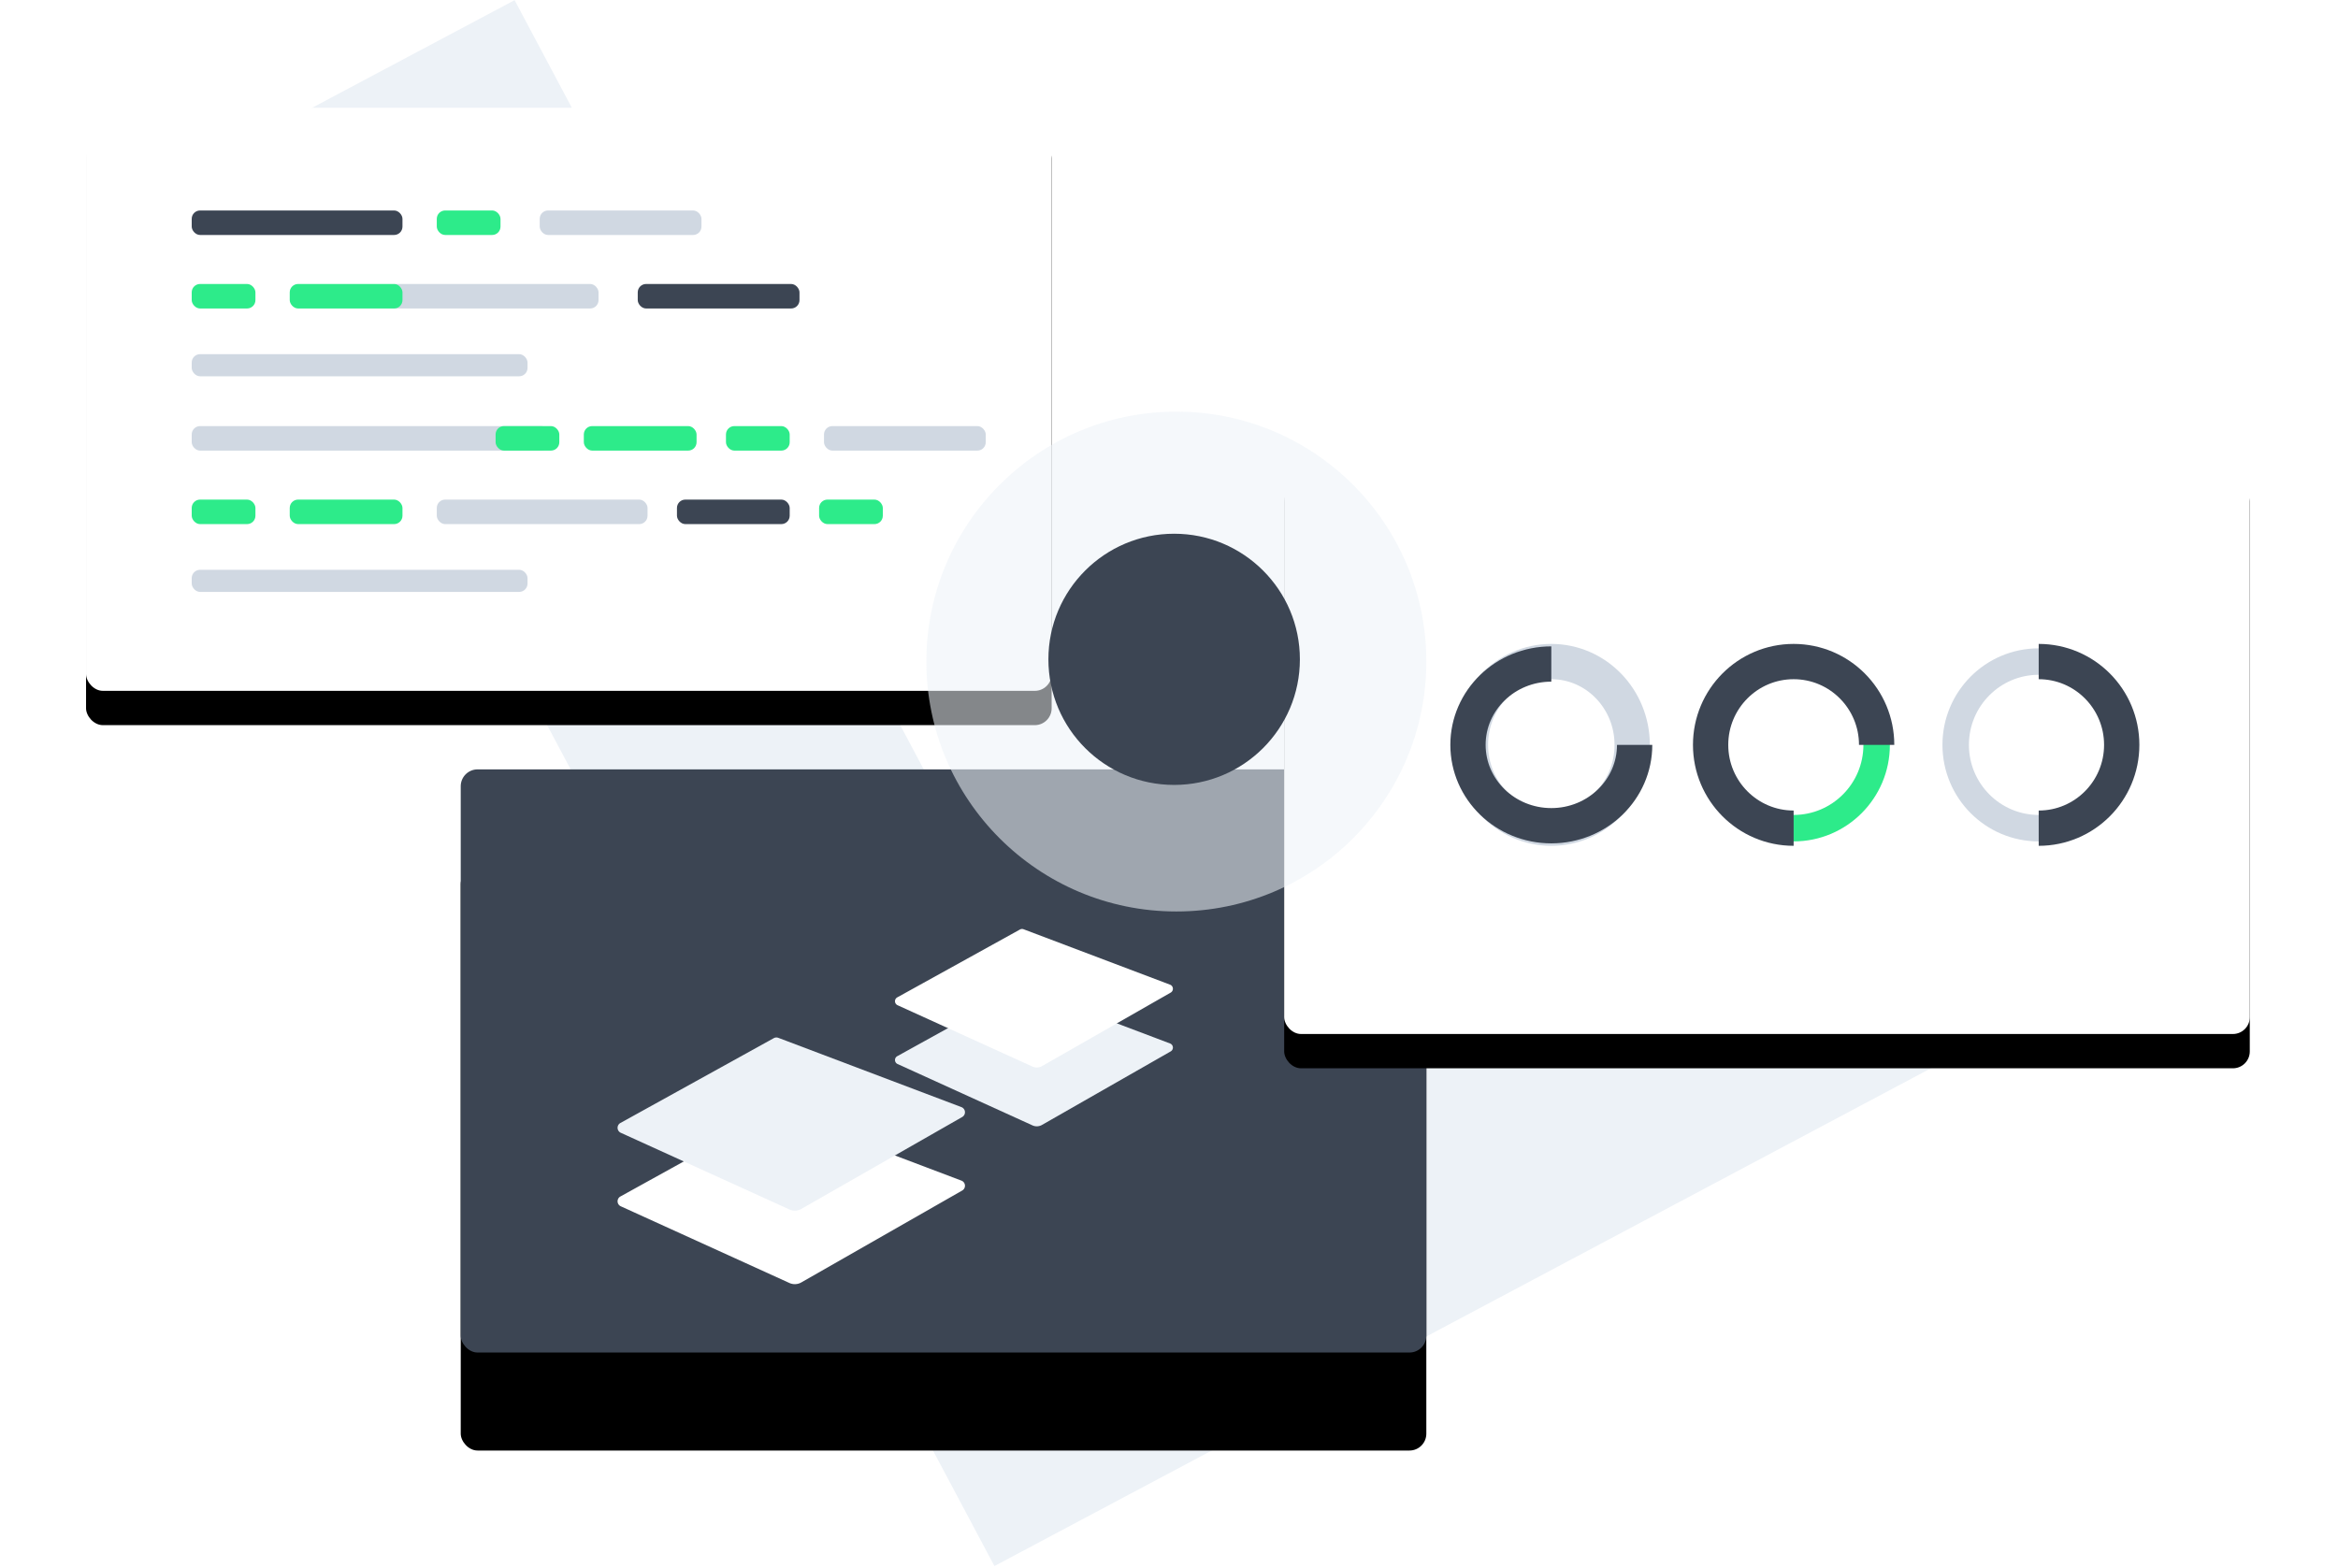 <svg width="477" height="320" xmlns="http://www.w3.org/2000/svg" xmlns:xlink="http://www.w3.org/1999/xlink"><defs><rect id="b" x=".556" y=".975" width="197" height="119" rx="3.44"/><filter x="-15.5%" y="-19.7%" width="131%" height="151.3%" filterUnits="objectBoundingBox" id="a"><feMorphology radius="3.5" in="SourceAlpha" result="shadowSpreadOuter1"/><feOffset dy="7" in="shadowSpreadOuter1" result="shadowOffsetOuter1"/><feGaussianBlur stdDeviation="12.5" in="shadowOffsetOuter1" result="shadowBlurOuter1"/><feColorMatrix values="0 0 0 0 0.235 0 0 0 0 0.271 0 0 0 0 0.325 0 0 0 0.539 0" in="shadowBlurOuter1"/></filter><rect id="d" width="197" height="119" rx="3.44"/><filter x="-13.5%" y="-13%" width="126.9%" height="152.1%" filterUnits="objectBoundingBox" id="c"><feMorphology radius="3.5" in="SourceAlpha" result="shadowSpreadOuter1"/><feOffset dy="20" in="shadowSpreadOuter1" result="shadowOffsetOuter1"/><feGaussianBlur stdDeviation="9" in="shadowOffsetOuter1" result="shadowBlurOuter1"/><feColorMatrix values="0 0 0 0 0.604 0 0 0 0 0.619 0 0 0 0 0.637 0 0 0 0.666 0" in="shadowBlurOuter1"/></filter><rect id="f" width="197" height="119" rx="3.44"/><filter x="-15.5%" y="-19.7%" width="131%" height="151.3%" filterUnits="objectBoundingBox" id="e"><feMorphology radius="3.5" in="SourceAlpha" result="shadowSpreadOuter1"/><feOffset dy="7" in="shadowSpreadOuter1" result="shadowOffsetOuter1"/><feGaussianBlur stdDeviation="12.5" in="shadowOffsetOuter1" result="shadowBlurOuter1"/><feColorMatrix values="0 0 0 0 0.235 0 0 0 0 0.271 0 0 0 0 0.325 0 0 0 0.539 0" in="shadowBlurOuter1"/></filter></defs><g fill="none" fill-rule="evenodd"><path fill="#EDF2F7" fill-rule="nonzero" d="M332.925 178.465l-23.81 12.657-56.106 29.828-23.809 12.657-12.65-23.789L104.987.032 48.83 29.887l154.053 289.685L418.92 204.72l-29.839-56.11z"/><g transform="translate(17 21)"><use fill="#000" filter="url(#a)" xlink:href="#b"/><use fill="#FFF" xlink:href="#b"/></g><g transform="translate(39.113 42.95)"><rect fill="#3C4553" width="43" height="5" rx="1.706"/><rect fill="#D0D8E2" y="44" width="73" height="5" rx="1.706"/><rect fill="#D0D8E2" x="40" y="15" width="43" height="5" rx="1.706"/><rect fill="#D0D8E2" x="50" y="59" width="43" height="5" rx="1.706"/><rect fill="#2DEB8A" x="50" width="13" height="5" rx="1.706"/><rect fill="#2DEB8A" x="62" y="44" width="13" height="5" rx="1.706"/><rect fill="#2DEB8A" x="80" y="44" width="23" height="5" rx="1.706"/><rect fill="#2DEB8A" x="109" y="44" width="13" height="5" rx="1.706"/><rect fill="#2DEB8A" y="15" width="13" height="5" rx="1.706"/><rect fill="#2DEB8A" y="59" width="13" height="5" rx="1.706"/><rect fill="#2DEB8A" x="20" y="15" width="23" height="5" rx="1.706"/><rect fill="#2DEB8A" x="20" y="59" width="23" height="5" rx="1.706"/><rect fill="#D0D8E2" x="71" width="33" height="5" rx="1.706"/><rect fill="#D0D8E2" x="129" y="44" width="33" height="5" rx="1.706"/><rect fill="#3C4553" x="91" y="15" width="33" height="5" rx="1.706"/><rect fill="#3C4553" x="99" y="59" width="23" height="5" rx="1.706"/><rect fill="#D0D8E2" y="29.323" width="68.514" height="4.511" rx="1.706"/><rect fill="#D0D8E2" y="73.323" width="68.514" height="4.511" rx="1.706"/><rect fill="#2DEB8A" x="128" y="59" width="13" height="5" rx="1.706"/></g><g transform="translate(94 157)"><use fill="#000" filter="url(#c)" xlink:href="#d"/><use fill="#3C4553" xlink:href="#d"/></g><g transform="translate(262 92)"><use fill="#000" filter="url(#e)" xlink:href="#f"/><use fill="#FFF" xlink:href="#f"/></g><g transform="translate(189 84)"><circle fill="#EDF2F7" opacity=".557" cx="51" cy="51" r="51"/><ellipse fill="#3C4553" cx="50.549" cy="50.544" rx="25.655" ry="25.63"/></g><g stroke-width="7.2" transform="translate(299 135)"><ellipse stroke="#D0D8E2" cx="17.5" cy="17" rx="16.5" ry="17"/><path d="M17.5.5C8.111.5.5 7.887.5 17s7.611 16.5 17 16.5 17-7.387 17-16.5" stroke="#3C4553"/></g><g transform="translate(349 135)"><ellipse stroke="#2DEB8A" stroke-width="5.4" cx="16.937" cy="17" rx="16.937" ry="17"/><path d="M33.874 17c0-9.389-7.583-17-16.937-17C7.583 0 0 7.611 0 17s7.583 17 16.937 17" stroke="#3C4553" stroke-width="7.2"/></g><g transform="translate(399 135)"><ellipse stroke="#D0D8E2" stroke-width="5.4" cx="16.937" cy="17" rx="16.937" ry="17"/><path d="M16.937 34c9.354 0 16.937-7.611 16.937-17S26.29 0 16.937 0" stroke="#3C4553" stroke-width="7.2"/></g><g><path d="M158.798 226.786l37.351 14.135a1.12 1.12 0 0 1 .16 2.02l-32.832 18.758a2.66 2.66 0 0 1-2.42.112l-34.402-15.651a1.12 1.12 0 0 1-.079-2l31.284-17.306c.287-.16.63-.184.938-.068z" fill="#FFF"/><path d="M158.798 211.786l37.351 14.135a1.12 1.12 0 0 1 .16 2.02l-32.832 18.758a2.66 2.66 0 0 1-2.42.112l-34.402-15.651a1.12 1.12 0 0 1-.079-2l31.284-17.306c.287-.16.63-.184.938-.068z" fill="#EDF2F7"/></g><g><path d="M208.838 201.63l29.881 11.307a.896.896 0 0 1 .128 1.615L212.58 229.56a2.128 2.128 0 0 1-1.936.089l-27.521-12.521a.896.896 0 0 1-.063-1.6l25.027-13.845a.896.896 0 0 1 .75-.054z" fill="#EDF2F7"/><path d="M208.838 189.63l29.881 11.307a.896.896 0 0 1 .128 1.615L212.58 217.56a2.128 2.128 0 0 1-1.936.089l-27.521-12.521a.896.896 0 0 1-.063-1.6l25.027-13.845a.896.896 0 0 1 .75-.054z" fill="#FFF"/></g></g></svg>